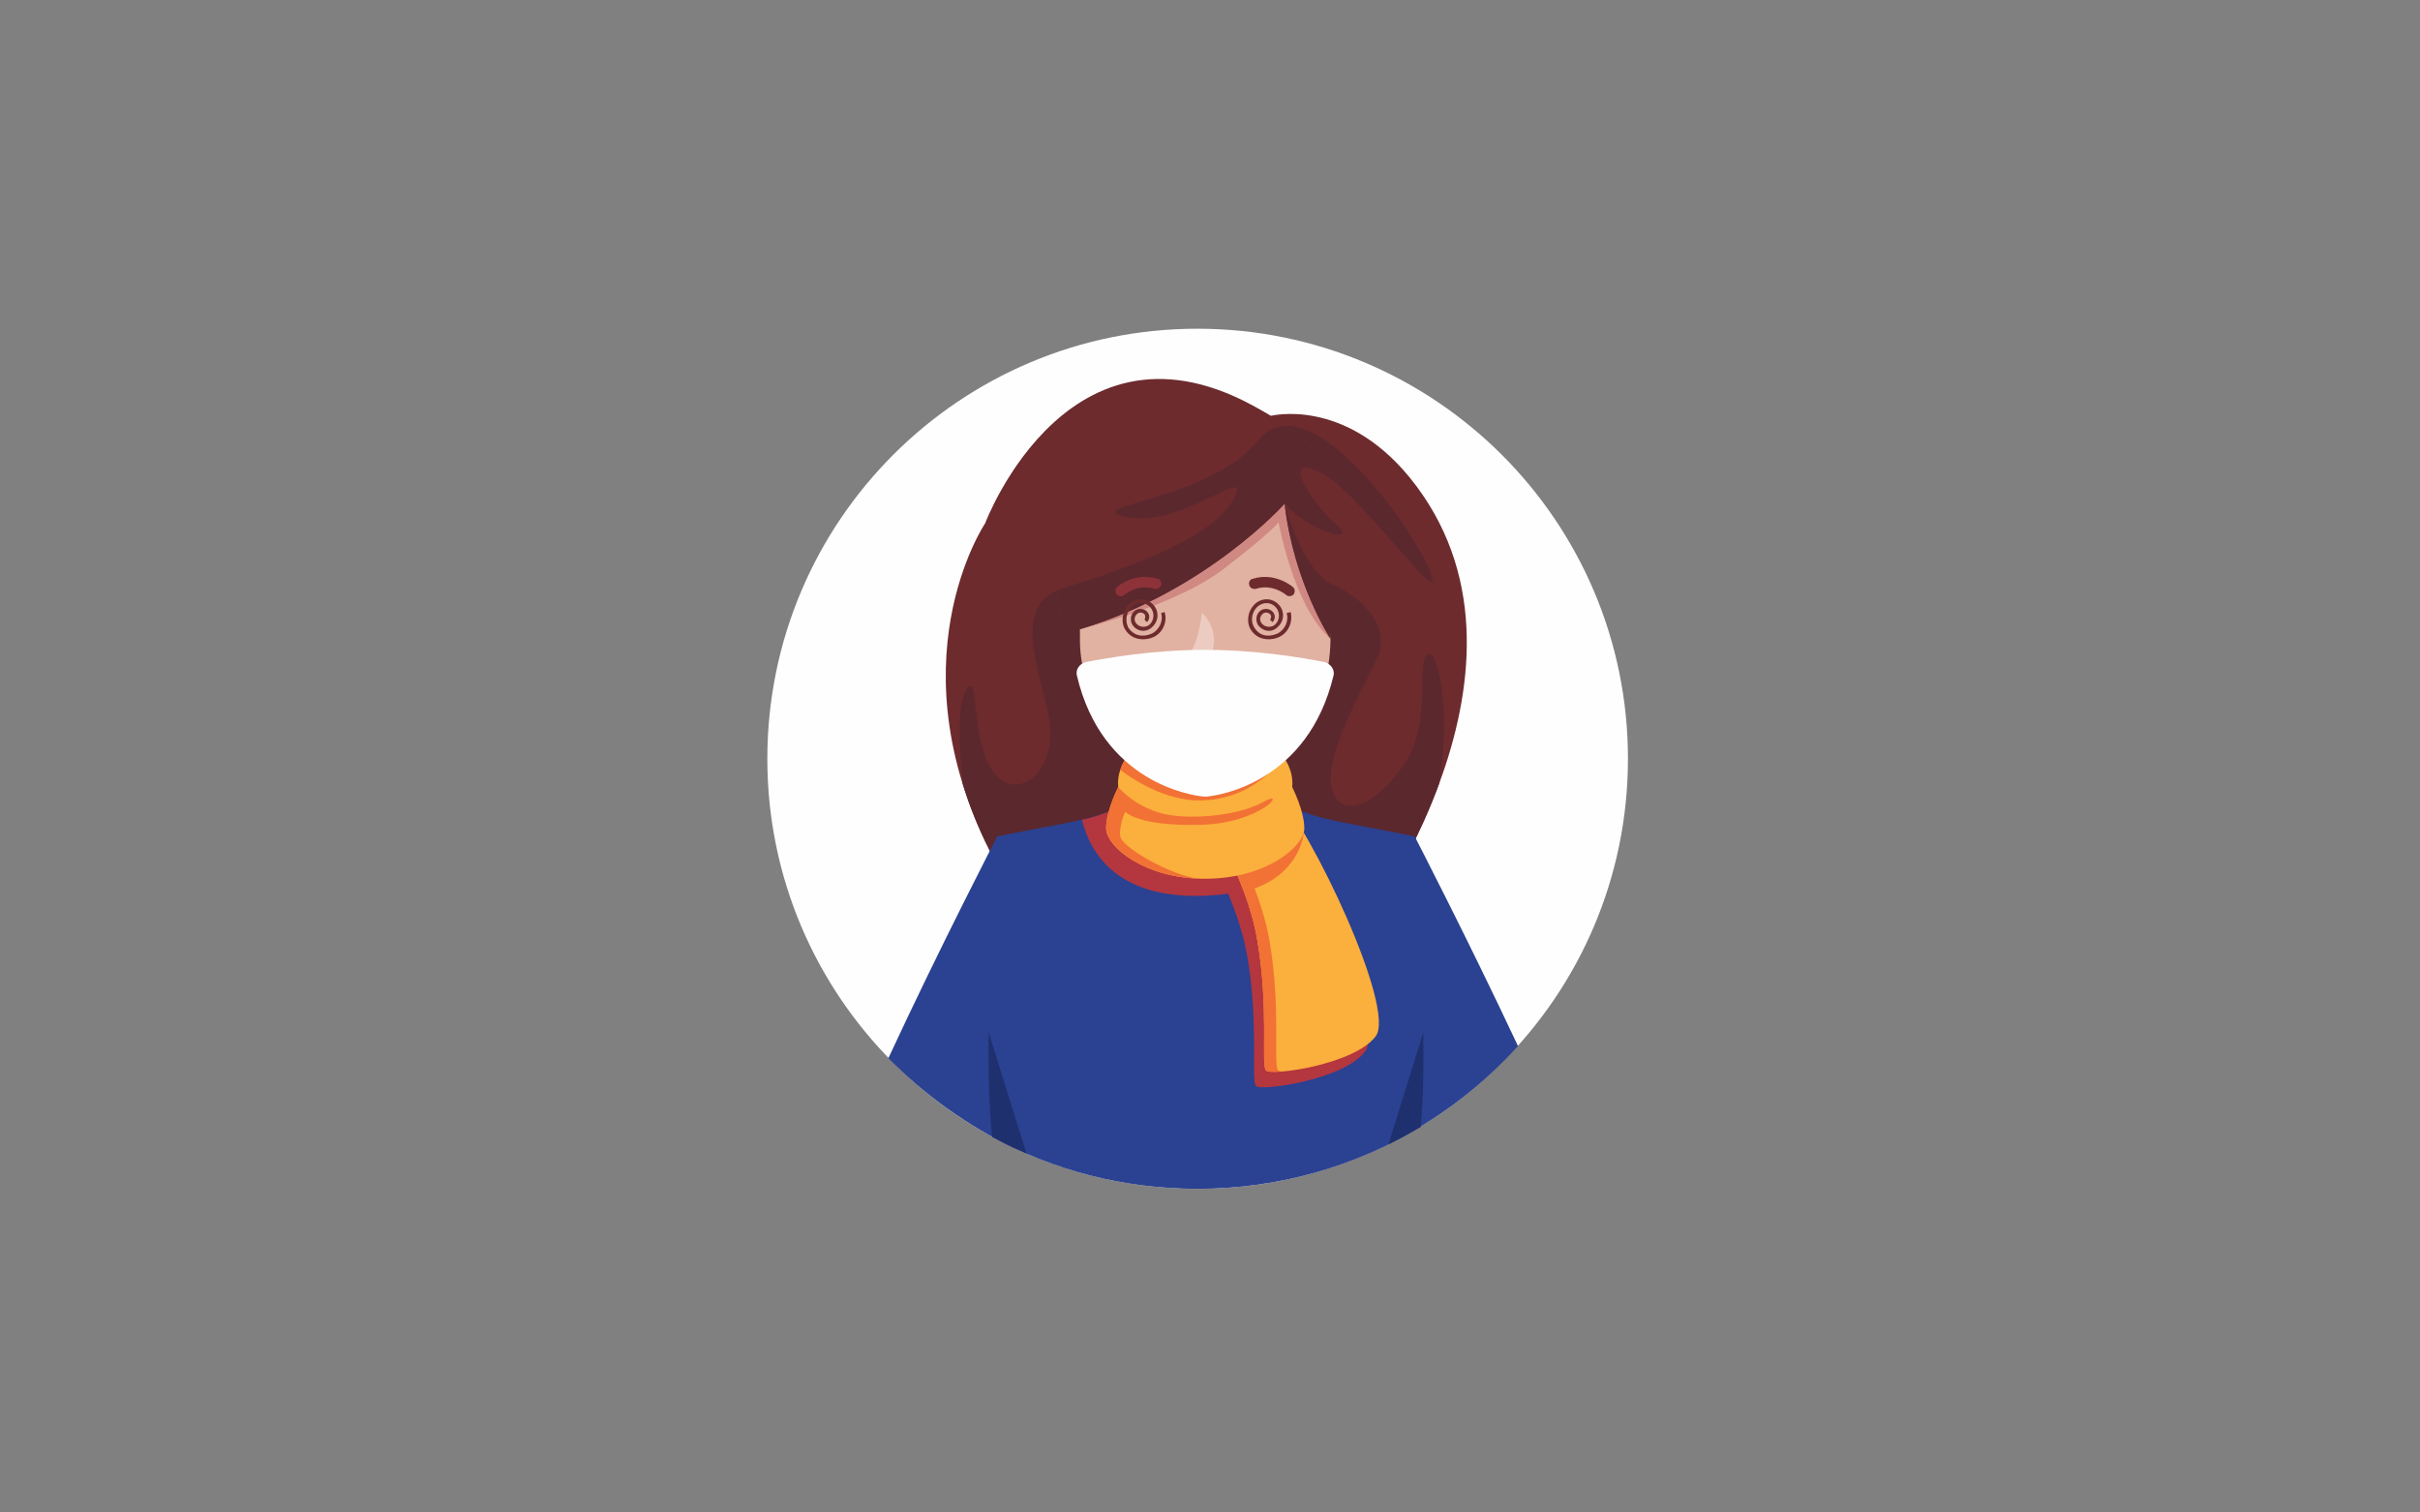 <?xml version="1.0" encoding="UTF-8"?>
<!DOCTYPE svg PUBLIC "-//W3C//DTD SVG 1.1//EN" "http://www.w3.org/Graphics/SVG/1.1/DTD/svg11.dtd">
<!-- Creator: CorelDRAW X7 -->
<svg xmlns="http://www.w3.org/2000/svg" xml:space="preserve" width="4.8in" height="3in" version="1.1" style="shape-rendering:geometricPrecision; text-rendering:geometricPrecision; image-rendering:optimizeQuality; fill-rule:evenodd; clip-rule:evenodd"
viewBox="0 0 4800 3000"
 xmlns:xlink="http://www.w3.org/1999/xlink">
 <rect x="0" y="0" width="4800" height="3000" fill="#808080" stroke="none"/>
 <defs>
  <style type="text/css">
   <![CDATA[
    .fil14 {fill:#FEFEFE}
    .fil8 {fill:#FBAF3C}
    .fil9 {fill:#F27135}
    .fil12 {fill:#ECCCC1}
    .fil10 {fill:#E1B2A2}
    .fil4 {fill:#E0AD9D}
    .fil11 {fill:#D08882}
    .fil7 {fill:#B4363F}
    .fil13 {fill:#8E3239}
    .fil1 {fill:#6D2B2E}
    .fil2 {fill:#5B282E}
    .fil3 {fill:#2B4191}
    .fil0 {fill:#FEFEFE;fill-rule:nonzero}
    .fil15 {fill:#6D2B2E;fill-rule:nonzero}
    .fil5 {fill:#1F306E;fill-rule:nonzero}
    .fil6 {fill:#1F306E;fill-rule:nonzero}
   ]]>
  </style>
 </defs>
 <g id="Layer_x0020_1">
  <path class="fil0" d="M3229 1505c0,471 -383,853 -854,853 -471,0 -853,-382 -853,-853 0,-471 382,-853 853,-853 471,0 854,382 854,853z"/>
  <path class="fil1" d="M1954 1038c0,0 -189,280 21,672 110,206 77,-78 34,33 -42,111 283,174 283,174l285 0 124 -74c0,0 397,-525 95,-896 -131,-160 -276,-122 -276,-122 -393,-248 -566,213 -566,213z"/>
  <path class="fil2" d="M2830 1299c-20,19 8,132 -40,209 -48,78 -125,124 -147,61 -21,-63 55,-192 87,-260 32,-67 -28,-122 -89,-151 -60,-30 -93,-159 -93,-159 50,56 147,81 104,43 -44,-37 -116,-142 -37,-107 78,34 257,292 222,200 -36,-93 -246,-383 -342,-261 -97,121 -368,130 -257,152 110,21 254,-115 207,-33 -47,82 -240,144 -335,173 -95,30 -60,128 -32,245 28,117 -61,185 -108,120 -47,-64 -26,-224 -58,-153 -12,27 -10,98 -3,175 15,50 36,102 66,157 12,22 22,39 30,50 1,-5 2,-11 4,-17 38,-99 68,116 -4,17 -1,23 13,43 35,61 65,-2 147,-4 172,-5 43,-1 481,-20 494,-20 6,0 19,-3 31,-6 32,-51 81,-135 118,-237 24,-153 -5,-274 -25,-254z"/>
  <path class="fil3" d="M1978 1659c0,0 -113,218 -216,440 72,73 157,134 251,179 -1,-298 -35,-619 -35,-619z"/>
  <path class="fil4" d="M2390 1245l0 0c67,0 121,54 121,120l0 231c0,67 -54,121 -121,121 -66,0 -120,-54 -120,-121l0 -231c0,-66 54,-120 120,-120z"/>
  <path class="fil3" d="M2806 1659c0,0 105,203 205,416 -68,75 -149,138 -240,186 2,-292 35,-602 35,-602z"/>
  <path class="fil3" d="M2818 2235c17,-185 -12,-576 -12,-576 -87,-18 -168,-30 -207,-44 -39,-14 -57,-20 -67,-10 0,0 -51,73 -140,73 -89,0 -140,-73 -140,-73 -10,-10 -28,-4 -67,10 -39,14 -120,26 -207,44 0,0 -32,422 -10,596 121,66 260,103 407,103 162,0 314,-45 443,-123z"/>
  <path class="fil5" d="M2036 2288l-75 -240c-1,79 1,154 7,207 22,12 45,23 68,33z"/>
  <path class="fil6" d="M2754 2270l69 -222c1,69 0,136 -5,187 -21,12 -42,24 -64,35z"/>
  <path class="fil7" d="M2363 1636c0,0 88,128 111,261 23,133 7,245 17,257 10,11 177,-13 217,-69 41,-55 -130,-413 -196,-478 -66,-66 -178,-19 -149,29z"/>
  <path class="fil7" d="M2403 1776c183,-11 184,-132 184,-132 0,0 -6,-17 -15,-38 -21,-7 -33,-8 -40,-1 0,0 -51,73 -140,73 -89,0 -140,-73 -140,-73 -10,-10 -28,-4 -67,10 -11,4 -24,8 -39,11 17,70 75,162 257,150z"/>
  <path class="fil8" d="M2384 1605c0,0 88,128 110,261 23,133 7,246 17,257 10,12 177,-12 218,-68 40,-56 -130,-413 -196,-479 -67,-66 -179,-18 -149,29z"/>
  <path class="fil9" d="M2535 2123c-10,-11 6,-124 -17,-257 -23,-133 -111,-261 -111,-261 -17,-28 15,-56 58,-60 -53,-6 -102,27 -81,60 0,0 88,128 110,261 23,133 7,246 17,257 2,3 14,4 30,2 -3,0 -5,-1 -6,-2z"/>
  <path class="fil9" d="M2586 1652l0 0 -113 0c0,0 -24,12 -48,24 14,26 29,58 42,92 3,-1 6,-1 10,-2 103,-31 109,-114 109,-114z"/>
  <path class="fil8" d="M2563 1561c4,-36 -21,-65 -21,-65l-152 35 -151 -35c0,0 -25,29 -21,65 0,0 -25,49 -24,83 1,35 75,99 196,99 122,0 196,-64 197,-99 1,-34 -24,-83 -24,-83z"/>
  <path class="fil9" d="M2545 1501c-2,-3 -3,-5 -3,-5l-152 35 -151 -35c0,0 -11,12 -17,31 33,25 102,67 174,60 102,-9 149,-86 149,-86z"/>
  <path class="fil10" d="M2390 1569c-135,0 -248,-167 -248,-299l0 -176c0,-136 112,-248 248,-248l0 0c137,0 249,112 249,248l0 172c0,145 -99,303 -249,303z"/>
  <path class="fil11" d="M2639 1094c0,-53 -18,-103 -47,-144 -14,0 -30,1 -49,5 -140,30 -135,-6 -235,55 -100,61 -136,93 -141,123 -5,30 -25,115 -25,115 0,0 191,-46 287,-121 97,-75 107,-91 107,-91 0,0 30,168 103,231l0 -173z"/>
  <path class="fil12" d="M2384 1215c0,0 -7,71 -32,90 -25,20 1,27 32,10 31,-17 33,-67 0,-100z"/>
  <path class="fil1" d="M2700 1167l-23 57c0,0 -38,-4 -38,43 0,0 -73,-111 -91,-268 0,0 -155,174 -406,249 0,0 -13,-41 -39,-27 0,0 -35,-204 21,-289 55,-86 122,-171 241,-160 119,11 345,115 335,395z"/>
  <path class="fil2" d="M2677 1224l14 -36c-15,-12 -32,-22 -50,-30 -60,-30 -93,-159 -93,-159 18,157 91,268 91,268 0,-47 38,-43 38,-43z"/>
  <path class="fil2" d="M2548 999c50,56 147,81 104,43 -44,-37 -116,-142 -37,-107 12,5 26,15 41,28 -28,-50 -65,-89 -106,-118 -20,0 -39,9 -55,29 -97,121 -368,130 -257,152 110,21 254,-115 207,-33 -47,82 -240,144 -335,173 -5,2 -9,3 -13,5 3,30 6,50 6,50 26,-14 39,27 39,27 251,-75 406,-249 406,-249z"/>
  <path class="fil13" d="M2216 1164c-4,4 -5,10 -1,15 4,4 10,5 15,1 0,0 26,-23 60,-12 5,1 11,-2 13,-7 2,-6 -1,-12 -7,-13 -45,-14 -80,16 -80,16z"/>
  <path class="fil9" d="M2222 1659c-3,-22 10,-49 10,-49 0,0 24,29 147,26 123,-2 178,-74 126,-45 -51,29 -158,37 -209,20 -52,-17 -78,-50 -78,-50 0,0 -25,49 -24,83 1,33 70,95 185,99 -54,-5 -154,-62 -157,-84z"/>
  <path class="fil14" d="M2390 1289c-103,0 -194,16 -235,24 -14,3 -22,15 -19,27 50,212 227,238 252,240l5 0c25,-2 201,-28 252,-240 3,-12 -6,-24 -19,-27 -41,-8 -132,-24 -236,-24z"/>
  <path class="fil1" d="M2564 1164c5,4 5,10 2,15 -4,4 -11,5 -15,1 0,0 -27,-23 -60,-12 -6,1 -12,-2 -13,-7 -2,-6 1,-12 7,-13 44,-14 79,16 79,16z"/>
  <path class="fil0" d="M2970 1633c-10,10 -15,23 -15,36 0,13 5,26 15,36 12,11 27,17 43,17 15,0 30,-6 42,-17 14,-14 21,-33 21,-51 0,-18 -7,-37 -21,-51 -17,-17 -39,-25 -61,-25 -23,0 -45,8 -62,25 -20,21 -30,48 -30,75 0,26 10,53 30,74l9 -9 -9 8c0,1 7,9 20,17 13,8 32,16 56,16 13,0 27,-2 42,-8 51,-19 80,-73 81,-125 0,-23 -6,-47 -19,-67 -26,-41 -68,-64 -115,-64 -21,0 -44,5 -66,15 -51,21 -84,72 -84,128 0,13 2,26 5,38l24 -6c-3,-11 -4,-21 -4,-32 0,-46 28,-88 69,-106 19,-8 38,-12 56,-12 39,0 72,18 94,53 10,15 15,34 15,53 0,43 -25,87 -65,102 -12,5 -23,7 -33,7 -18,0 -33,-7 -43,-13 -5,-3 -9,-6 -11,-8l-3 -3 0 -1 0 0 -4 3 4 -3 0 0 -4 3 4 -3 -1 0 0 -1c-16,-15 -24,-36 -24,-56 0,-21 8,-42 24,-57 12,-12 28,-18 44,-18 15,0 31,6 43,18 10,9 14,21 14,33 0,12 -4,24 -14,33 -7,7 -15,11 -24,11 -10,0 -18,-4 -25,-11 -5,-5 -8,-11 -8,-18 0,-7 3,-13 8,-18l-18 -18z"/>
  <path class="fil0" d="M1776 1687c10,-10 15,-23 15,-36 0,-13 -5,-26 -15,-35 -12,-12 -27,-18 -42,-18 -16,0 -31,6 -43,18 -14,14 -21,32 -21,50 0,19 7,37 21,51 17,17 39,26 61,26 23,0 45,-9 62,-26 20,-20 31,-47 31,-74 0,-27 -11,-54 -31,-75l-9 9 9 -8c0,-1 -7,-9 -20,-17 -13,-8 -32,-16 -56,-16 -13,0 -27,2 -42,8 -51,20 -80,73 -81,126 0,23 6,46 19,66 26,42 69,64 115,64 21,0 44,-5 66,-14 51,-22 84,-73 84,-129 0,-12 -2,-25 -5,-38l-24 7c3,10 4,21 4,31 0,46 -28,89 -69,106 -19,8 -38,12 -56,12 -39,0 -72,-17 -94,-52 -10,-16 -15,-34 -15,-53 0,-44 26,-88 65,-103 12,-4 23,-6 33,-6 19,0 33,6 43,12 5,3 9,7 11,9l3 2 0 1 1 0 3 -3 -3 3 0 0 3 -3 -3 3 0 1 0 0c16,16 24,36 24,57 0,20 -8,41 -24,57 -12,12 -28,18 -44,18 -15,0 -31,-6 -43,-18 -9,-10 -14,-22 -14,-34 0,-12 5,-24 14,-33 7,-7 16,-10 25,-10 9,0 18,3 24,10 5,5 8,12 8,18 0,7 -3,13 -8,18l18 18z"/>
  <path class="fil15" d="M2516 1268c-14,0 -27,-6 -35,-19 -6,-9 -7,-22 -3,-34 4,-11 12,-20 22,-24 22,-8 35,7 36,8 12,12 12,32 -1,44 -10,11 -26,11 -37,0 -4,-4 -6,-9 -6,-15 0,-6 2,-11 6,-15 7,-7 19,-7 26,0 6,6 6,15 0,21l-5 -5c3,-3 3,-8 0,-11 -5,-4 -11,-4 -15,0 -6,6 -6,14 0,20 7,7 19,7 26,0 9,-9 9,-25 0,-34 -1,-1 -11,-12 -27,-6 -8,3 -15,10 -18,20 -3,9 -2,19 3,27 9,15 26,20 45,12 15,-7 24,-25 19,-41l8 -2c5,20 -5,42 -24,50 -7,3 -14,4 -20,4z"/>
  <path class="fil15" d="M2267 1268c-14,0 -27,-6 -35,-19 -6,-9 -7,-22 -3,-34 3,-11 12,-20 22,-24 22,-8 35,7 36,8 12,12 12,32 -1,44 -10,11 -27,11 -37,0 -4,-4 -6,-9 -6,-15 0,-6 2,-11 6,-15 7,-7 19,-7 26,0 6,6 6,15 0,21l-5 -5c2,-3 2,-8 0,-11 -5,-4 -11,-4 -15,0 -6,6 -6,14 0,20 7,7 19,7 26,0 9,-9 9,-25 0,-34 -1,-1 -11,-12 -28,-6 -8,3 -14,10 -17,20 -3,9 -2,19 2,27 10,15 27,20 46,12 15,-7 24,-25 19,-41l7 -2c6,20 -4,42 -23,50 -7,3 -14,4 -20,4z"/>
 </g>
</svg>
